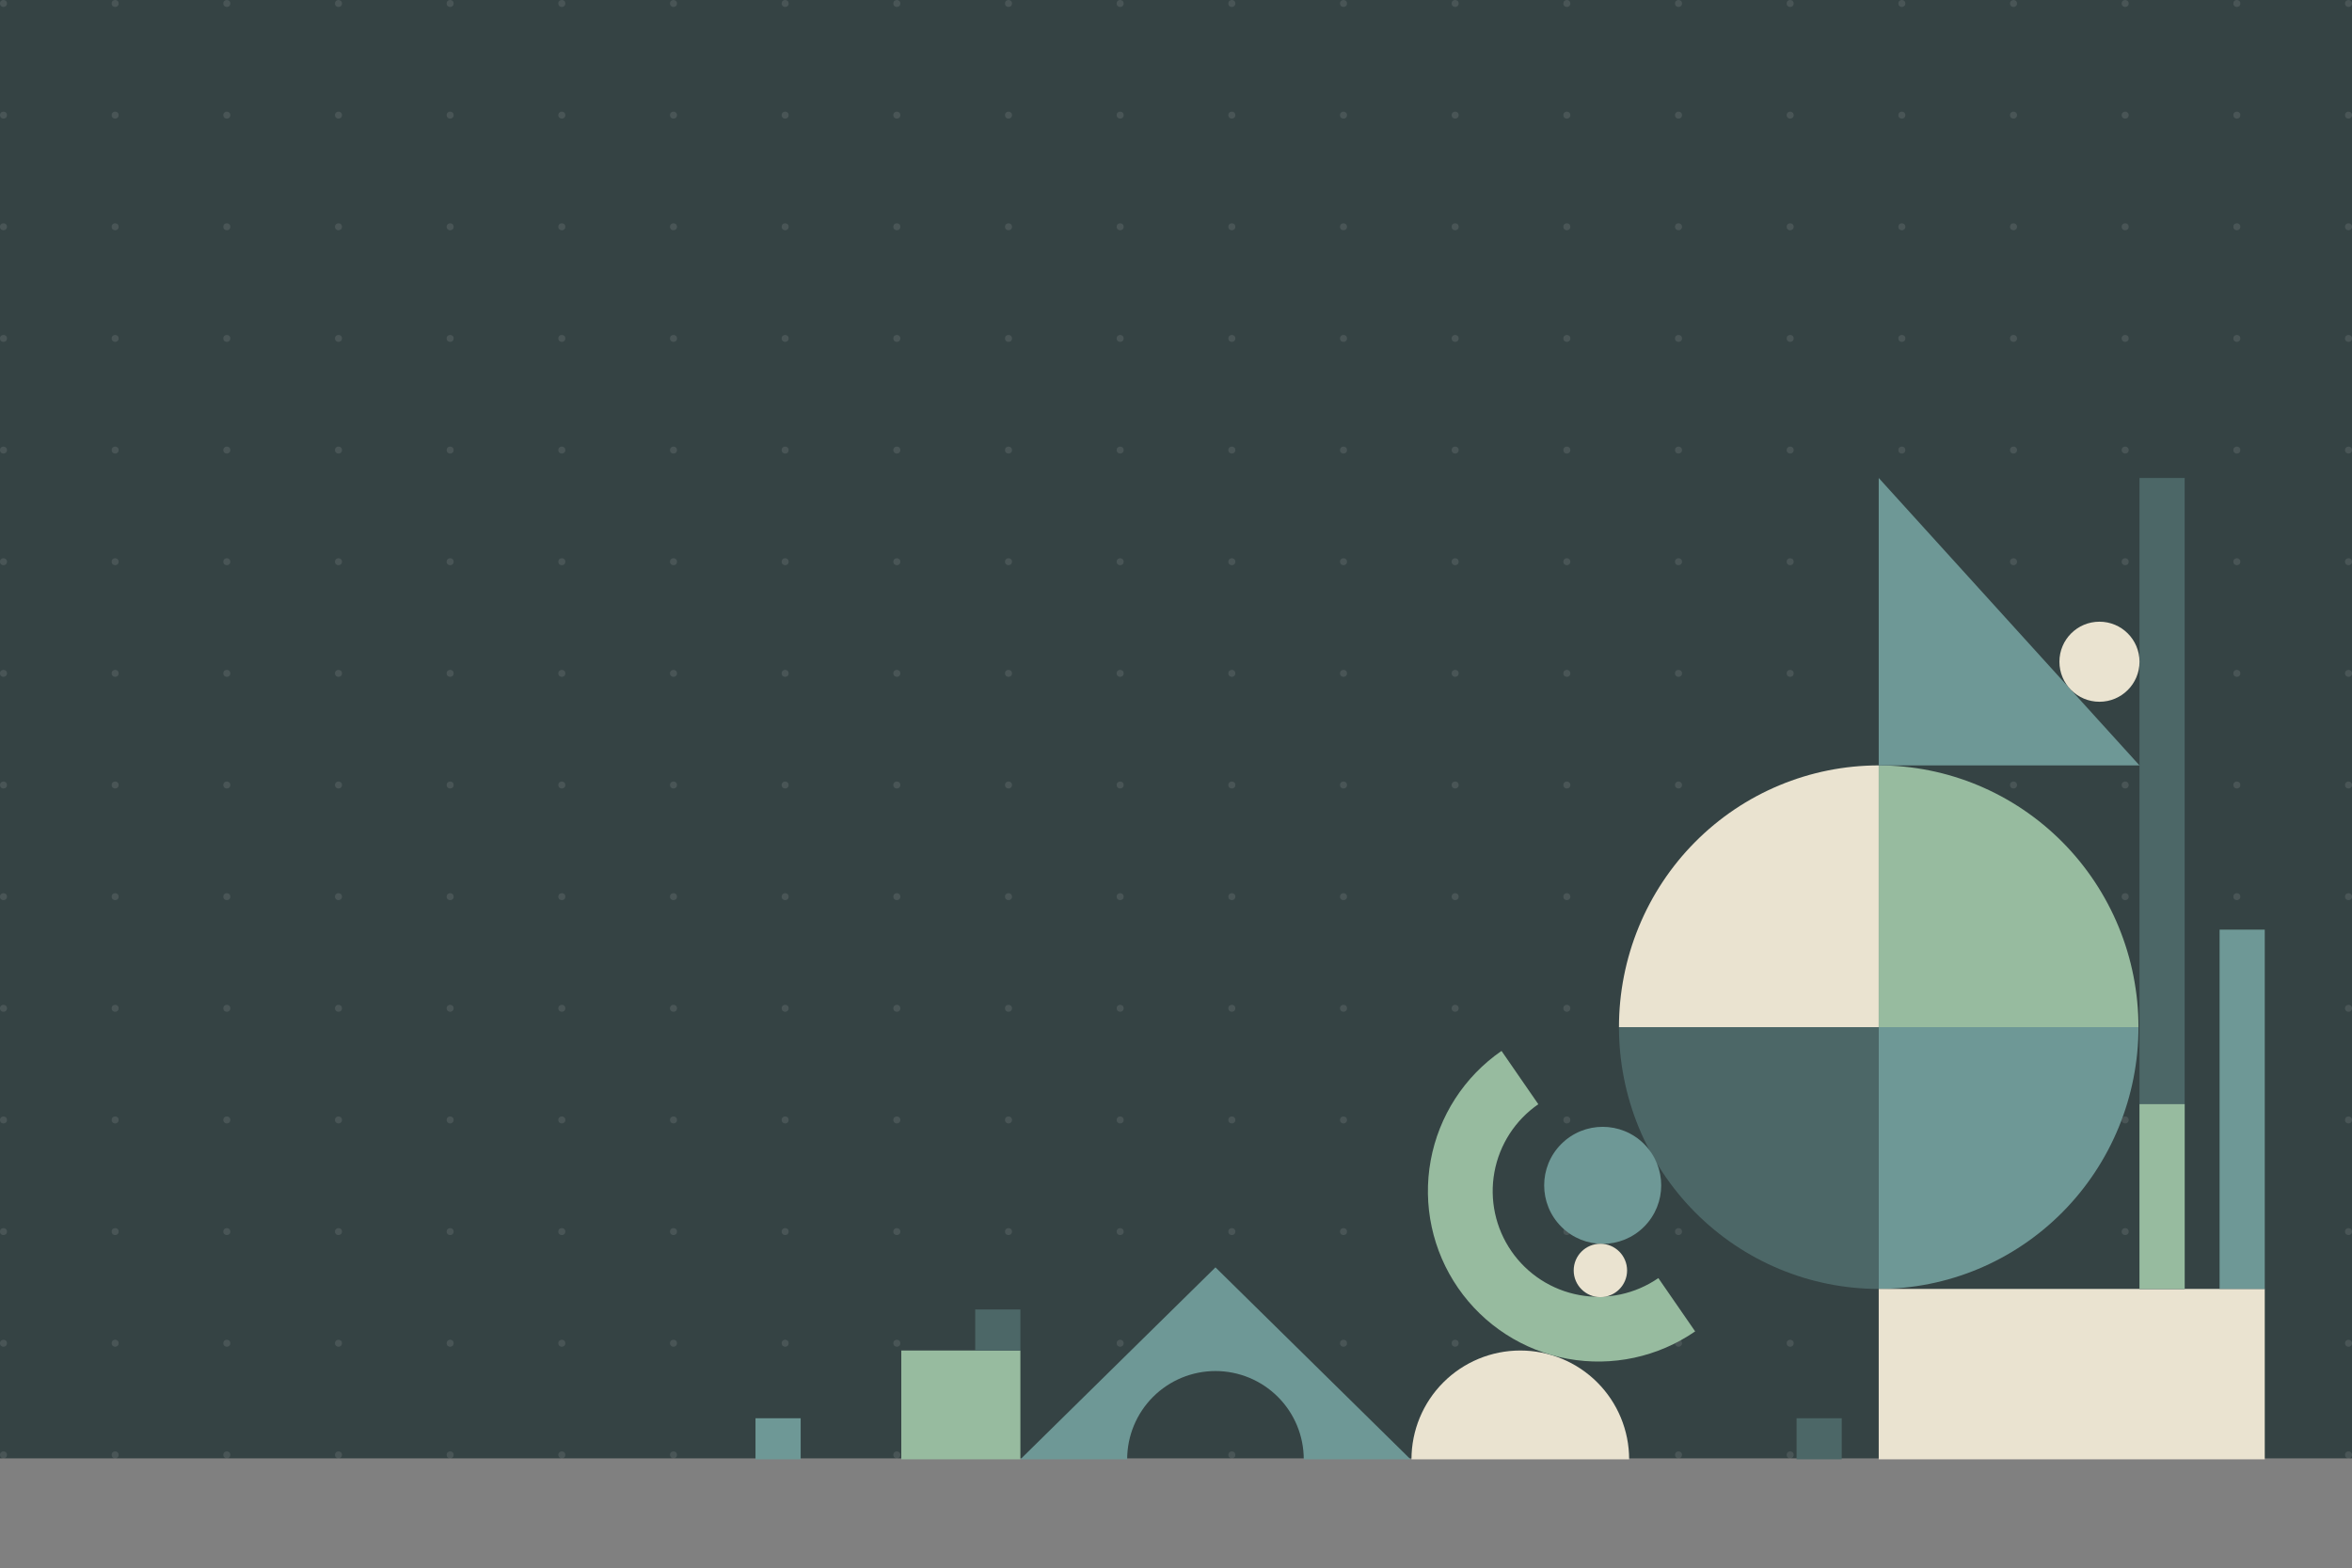 <svg width="1348" height="899" viewBox="0 0 1348 899" fill="none" xmlns="http://www.w3.org/2000/svg">
<rect x="0" y="0" width="1348" height="899" fill="#808080" stroke="none"/>
<rect width="1348" height="836" fill="#354344"/>
<circle cx="2" cy="2" r="2" fill="white" fill-opacity="0.1"/>
<circle cx="66" cy="2" r="2" fill="white" fill-opacity="0.1"/>
<circle cx="130" cy="2" r="2" fill="white" fill-opacity="0.1"/>
<circle cx="194" cy="2" r="2" fill="white" fill-opacity="0.1"/>
<circle cx="258" cy="2" r="2" fill="white" fill-opacity="0.1"/>
<circle cx="322" cy="2" r="2" fill="white" fill-opacity="0.1"/>
<circle cx="386" cy="2" r="2" fill="white" fill-opacity="0.1"/>
<circle cx="450" cy="2" r="2" fill="white" fill-opacity="0.1"/>
<circle cx="514" cy="2" r="2" fill="white" fill-opacity="0.1"/>
<circle cx="578" cy="2" r="2" fill="white" fill-opacity="0.1"/>
<circle cx="642" cy="2" r="2" fill="white" fill-opacity="0.1"/>
<circle cx="706" cy="2" r="2" fill="white" fill-opacity="0.1"/>
<circle cx="770" cy="2" r="2" fill="white" fill-opacity="0.1"/>
<circle cx="834" cy="2" r="2" fill="white" fill-opacity="0.1"/>
<circle cx="898" cy="2" r="2" fill="white" fill-opacity="0.1"/>
<circle cx="962" cy="2" r="2" fill="white" fill-opacity="0.1"/>
<circle cx="1026" cy="2" r="2" fill="white" fill-opacity="0.1"/>
<circle cx="1090" cy="2" r="2" fill="white" fill-opacity="0.1"/>
<circle cx="1154" cy="2" r="2" fill="white" fill-opacity="0.1"/>
<circle cx="1218" cy="2" r="2" fill="white" fill-opacity="0.1"/>
<circle cx="1282" cy="2" r="2" fill="white" fill-opacity="0.1"/>
<circle cx="1346" cy="2" r="2" fill="white" fill-opacity="0.1"/>
<circle cx="2" cy="66" r="2" fill="white" fill-opacity="0.1"/>
<circle cx="66" cy="66" r="2" fill="white" fill-opacity="0.1"/>
<circle cx="130" cy="66" r="2" fill="white" fill-opacity="0.1"/>
<circle cx="194" cy="66" r="2" fill="white" fill-opacity="0.1"/>
<circle cx="258" cy="66" r="2" fill="white" fill-opacity="0.1"/>
<circle cx="322" cy="66" r="2" fill="white" fill-opacity="0.1"/>
<circle cx="386" cy="66" r="2" fill="white" fill-opacity="0.1"/>
<circle cx="450" cy="66" r="2" fill="white" fill-opacity="0.1"/>
<circle cx="514" cy="66" r="2" fill="white" fill-opacity="0.1"/>
<circle cx="578" cy="66" r="2" fill="white" fill-opacity="0.1"/>
<circle cx="642" cy="66" r="2" fill="white" fill-opacity="0.1"/>
<circle cx="706" cy="66" r="2" fill="white" fill-opacity="0.1"/>
<circle cx="770" cy="66" r="2" fill="white" fill-opacity="0.1"/>
<circle cx="834" cy="66" r="2" fill="white" fill-opacity="0.1"/>
<circle cx="898" cy="66" r="2" fill="white" fill-opacity="0.1"/>
<circle cx="962" cy="66" r="2" fill="white" fill-opacity="0.1"/>
<circle cx="1026" cy="66" r="2" fill="white" fill-opacity="0.1"/>
<circle cx="1090" cy="66" r="2" fill="white" fill-opacity="0.1"/>
<circle cx="1154" cy="66" r="2" fill="white" fill-opacity="0.1"/>
<circle cx="1218" cy="66" r="2" fill="white" fill-opacity="0.1"/>
<circle cx="1282" cy="66" r="2" fill="white" fill-opacity="0.1"/>
<circle cx="1346" cy="66" r="2" fill="white" fill-opacity="0.1"/>
<circle cx="2" cy="130" r="2" fill="white" fill-opacity="0.1"/>
<circle cx="66" cy="130" r="2" fill="white" fill-opacity="0.1"/>
<circle cx="130" cy="130" r="2" fill="white" fill-opacity="0.1"/>
<circle cx="194" cy="130" r="2" fill="white" fill-opacity="0.1"/>
<circle cx="258" cy="130" r="2" fill="white" fill-opacity="0.1"/>
<circle cx="322" cy="130" r="2" fill="white" fill-opacity="0.1"/>
<circle cx="386" cy="130" r="2" fill="white" fill-opacity="0.1"/>
<circle cx="450" cy="130" r="2" fill="white" fill-opacity="0.1"/>
<circle cx="514" cy="130" r="2" fill="white" fill-opacity="0.1"/>
<circle cx="578" cy="130" r="2" fill="white" fill-opacity="0.1"/>
<circle cx="642" cy="130" r="2" fill="white" fill-opacity="0.1"/>
<circle cx="706" cy="130" r="2" fill="white" fill-opacity="0.1"/>
<circle cx="770" cy="130" r="2" fill="white" fill-opacity="0.1"/>
<circle cx="834" cy="130" r="2" fill="white" fill-opacity="0.1"/>
<circle cx="898" cy="130" r="2" fill="white" fill-opacity="0.1"/>
<circle cx="962" cy="130" r="2" fill="white" fill-opacity="0.1"/>
<circle cx="1026" cy="130" r="2" fill="white" fill-opacity="0.1"/>
<circle cx="1090" cy="130" r="2" fill="white" fill-opacity="0.1"/>
<circle cx="1154" cy="130" r="2" fill="white" fill-opacity="0.1"/>
<circle cx="1218" cy="130" r="2" fill="white" fill-opacity="0.1"/>
<circle cx="1282" cy="130" r="2" fill="white" fill-opacity="0.1"/>
<circle cx="1346" cy="130" r="2" fill="white" fill-opacity="0.1"/>
<circle cx="2" cy="194" r="2" fill="white" fill-opacity="0.1"/>
<circle cx="66" cy="194" r="2" fill="white" fill-opacity="0.1"/>
<circle cx="130" cy="194" r="2" fill="white" fill-opacity="0.1"/>
<circle cx="194" cy="194" r="2" fill="white" fill-opacity="0.1"/>
<circle cx="258" cy="194" r="2" fill="white" fill-opacity="0.1"/>
<circle cx="322" cy="194" r="2" fill="white" fill-opacity="0.1"/>
<circle cx="386" cy="194" r="2" fill="white" fill-opacity="0.1"/>
<circle cx="450" cy="194" r="2" fill="white" fill-opacity="0.1"/>
<circle cx="514" cy="194" r="2" fill="white" fill-opacity="0.1"/>
<circle cx="578" cy="194" r="2" fill="white" fill-opacity="0.1"/>
<circle cx="642" cy="194" r="2" fill="white" fill-opacity="0.1"/>
<circle cx="706" cy="194" r="2" fill="white" fill-opacity="0.1"/>
<circle cx="770" cy="194" r="2" fill="white" fill-opacity="0.1"/>
<circle cx="834" cy="194" r="2" fill="white" fill-opacity="0.1"/>
<circle cx="898" cy="194" r="2" fill="white" fill-opacity="0.1"/>
<circle cx="962" cy="194" r="2" fill="white" fill-opacity="0.1"/>
<circle cx="1026" cy="194" r="2" fill="white" fill-opacity="0.1"/>
<circle cx="1090" cy="194" r="2" fill="white" fill-opacity="0.1"/>
<circle cx="1154" cy="194" r="2" fill="white" fill-opacity="0.1"/>
<circle cx="1218" cy="194" r="2" fill="white" fill-opacity="0.1"/>
<circle cx="1282" cy="194" r="2" fill="white" fill-opacity="0.1"/>
<circle cx="1346" cy="194" r="2" fill="white" fill-opacity="0.1"/>
<circle cx="2" cy="258" r="2" fill="white" fill-opacity="0.1"/>
<circle cx="66" cy="258" r="2" fill="white" fill-opacity="0.1"/>
<circle cx="130" cy="258" r="2" fill="white" fill-opacity="0.1"/>
<circle cx="194" cy="258" r="2" fill="white" fill-opacity="0.1"/>
<circle cx="258" cy="258" r="2" fill="white" fill-opacity="0.1"/>
<circle cx="322" cy="258" r="2" fill="white" fill-opacity="0.1"/>
<circle cx="386" cy="258" r="2" fill="white" fill-opacity="0.1"/>
<circle cx="450" cy="258" r="2" fill="white" fill-opacity="0.1"/>
<circle cx="514" cy="258" r="2" fill="white" fill-opacity="0.1"/>
<circle cx="578" cy="258" r="2" fill="white" fill-opacity="0.1"/>
<circle cx="642" cy="258" r="2" fill="white" fill-opacity="0.1"/>
<circle cx="706" cy="258" r="2" fill="white" fill-opacity="0.1"/>
<circle cx="770" cy="258" r="2" fill="white" fill-opacity="0.1"/>
<circle cx="834" cy="258" r="2" fill="white" fill-opacity="0.1"/>
<circle cx="898" cy="258" r="2" fill="white" fill-opacity="0.1"/>
<circle cx="962" cy="258" r="2" fill="white" fill-opacity="0.1"/>
<circle cx="1026" cy="258" r="2" fill="white" fill-opacity="0.1"/>
<circle cx="1090" cy="258" r="2" fill="white" fill-opacity="0.1"/>
<circle cx="1154" cy="258" r="2" fill="white" fill-opacity="0.1"/>
<circle cx="1218" cy="258" r="2" fill="white" fill-opacity="0.1"/>
<circle cx="1282" cy="258" r="2" fill="white" fill-opacity="0.1"/>
<circle cx="1346" cy="258" r="2" fill="white" fill-opacity="0.1"/>
<circle cx="2" cy="322" r="2" fill="white" fill-opacity="0.1"/>
<circle cx="66" cy="322" r="2" fill="white" fill-opacity="0.1"/>
<circle cx="130" cy="322" r="2" fill="white" fill-opacity="0.1"/>
<circle cx="194" cy="322" r="2" fill="white" fill-opacity="0.1"/>
<circle cx="258" cy="322" r="2" fill="white" fill-opacity="0.1"/>
<circle cx="322" cy="322" r="2" fill="white" fill-opacity="0.1"/>
<circle cx="386" cy="322" r="2" fill="white" fill-opacity="0.1"/>
<circle cx="450" cy="322" r="2" fill="white" fill-opacity="0.1"/>
<circle cx="514" cy="322" r="2" fill="white" fill-opacity="0.1"/>
<circle cx="578" cy="322" r="2" fill="white" fill-opacity="0.1"/>
<circle cx="642" cy="322" r="2" fill="white" fill-opacity="0.1"/>
<circle cx="706" cy="322" r="2" fill="white" fill-opacity="0.1"/>
<circle cx="770" cy="322" r="2" fill="white" fill-opacity="0.1"/>
<circle cx="834" cy="322" r="2" fill="white" fill-opacity="0.1"/>
<circle cx="898" cy="322" r="2" fill="white" fill-opacity="0.1"/>
<circle cx="962" cy="322" r="2" fill="white" fill-opacity="0.1"/>
<circle cx="1026" cy="322" r="2" fill="white" fill-opacity="0.1"/>
<circle cx="1090" cy="322" r="2" fill="white" fill-opacity="0.1"/>
<circle cx="1154" cy="322" r="2" fill="white" fill-opacity="0.1"/>
<circle cx="1218" cy="322" r="2" fill="white" fill-opacity="0.1"/>
<circle cx="1282" cy="322" r="2" fill="white" fill-opacity="0.1"/>
<circle cx="1346" cy="322" r="2" fill="white" fill-opacity="0.1"/>
<circle cx="2" cy="386" r="2" fill="white" fill-opacity="0.1"/>
<circle cx="66" cy="386" r="2" fill="white" fill-opacity="0.1"/>
<circle cx="130" cy="386" r="2" fill="white" fill-opacity="0.1"/>
<circle cx="194" cy="386" r="2" fill="white" fill-opacity="0.1"/>
<circle cx="258" cy="386" r="2" fill="white" fill-opacity="0.1"/>
<circle cx="322" cy="386" r="2" fill="white" fill-opacity="0.1"/>
<circle cx="386" cy="386" r="2" fill="white" fill-opacity="0.1"/>
<circle cx="450" cy="386" r="2" fill="white" fill-opacity="0.1"/>
<circle cx="514" cy="386" r="2" fill="white" fill-opacity="0.1"/>
<circle cx="578" cy="386" r="2" fill="white" fill-opacity="0.1"/>
<circle cx="642" cy="386" r="2" fill="white" fill-opacity="0.1"/>
<circle cx="706" cy="386" r="2" fill="white" fill-opacity="0.1"/>
<circle cx="770" cy="386" r="2" fill="white" fill-opacity="0.1"/>
<circle cx="834" cy="386" r="2" fill="white" fill-opacity="0.1"/>
<circle cx="898" cy="386" r="2" fill="white" fill-opacity="0.1"/>
<circle cx="962" cy="386" r="2" fill="white" fill-opacity="0.1"/>
<circle cx="1026" cy="386" r="2" fill="white" fill-opacity="0.1"/>
<circle cx="1090" cy="386" r="2" fill="white" fill-opacity="0.1"/>
<circle cx="1154" cy="386" r="2" fill="white" fill-opacity="0.1"/>
<circle cx="1218" cy="386" r="2" fill="white" fill-opacity="0.1"/>
<circle cx="1282" cy="386" r="2" fill="white" fill-opacity="0.1"/>
<circle cx="1346" cy="386" r="2" fill="white" fill-opacity="0.1"/>
<circle cx="2" cy="450" r="2" fill="white" fill-opacity="0.1"/>
<circle cx="66" cy="450" r="2" fill="white" fill-opacity="0.1"/>
<circle cx="130" cy="450" r="2" fill="white" fill-opacity="0.1"/>
<circle cx="194" cy="450" r="2" fill="white" fill-opacity="0.1"/>
<circle cx="258" cy="450" r="2" fill="white" fill-opacity="0.1"/>
<circle cx="322" cy="450" r="2" fill="white" fill-opacity="0.1"/>
<circle cx="386" cy="450" r="2" fill="white" fill-opacity="0.1"/>
<circle cx="450" cy="450" r="2" fill="white" fill-opacity="0.1"/>
<circle cx="514" cy="450" r="2" fill="white" fill-opacity="0.1"/>
<circle cx="578" cy="450" r="2" fill="white" fill-opacity="0.1"/>
<circle cx="642" cy="450" r="2" fill="white" fill-opacity="0.1"/>
<circle cx="706" cy="450" r="2" fill="white" fill-opacity="0.1"/>
<circle cx="770" cy="450" r="2" fill="white" fill-opacity="0.1"/>
<circle cx="834" cy="450" r="2" fill="white" fill-opacity="0.1"/>
<circle cx="898" cy="450" r="2" fill="white" fill-opacity="0.1"/>
<circle cx="962" cy="450" r="2" fill="white" fill-opacity="0.1"/>
<circle cx="1026" cy="450" r="2" fill="white" fill-opacity="0.1"/>
<circle cx="1090" cy="450" r="2" fill="white" fill-opacity="0.1"/>
<circle cx="1154" cy="450" r="2" fill="white" fill-opacity="0.1"/>
<circle cx="1218" cy="450" r="2" fill="white" fill-opacity="0.1"/>
<circle cx="1282" cy="450" r="2" fill="white" fill-opacity="0.1"/>
<circle cx="1346" cy="450" r="2" fill="white" fill-opacity="0.1"/>
<circle cx="2" cy="514" r="2" fill="white" fill-opacity="0.1"/>
<circle cx="66" cy="514" r="2" fill="white" fill-opacity="0.1"/>
<circle cx="130" cy="514" r="2" fill="white" fill-opacity="0.1"/>
<circle cx="194" cy="514" r="2" fill="white" fill-opacity="0.1"/>
<circle cx="258" cy="514" r="2" fill="white" fill-opacity="0.1"/>
<circle cx="322" cy="514" r="2" fill="white" fill-opacity="0.1"/>
<circle cx="386" cy="514" r="2" fill="white" fill-opacity="0.1"/>
<circle cx="450" cy="514" r="2" fill="white" fill-opacity="0.1"/>
<circle cx="514" cy="514" r="2" fill="white" fill-opacity="0.1"/>
<circle cx="578" cy="514" r="2" fill="white" fill-opacity="0.1"/>
<circle cx="642" cy="514" r="2" fill="white" fill-opacity="0.1"/>
<circle cx="706" cy="514" r="2" fill="white" fill-opacity="0.1"/>
<circle cx="770" cy="514" r="2" fill="white" fill-opacity="0.1"/>
<circle cx="834" cy="514" r="2" fill="white" fill-opacity="0.1"/>
<circle cx="898" cy="514" r="2" fill="white" fill-opacity="0.1"/>
<circle cx="962" cy="514" r="2" fill="white" fill-opacity="0.1"/>
<circle cx="1026" cy="514" r="2" fill="white" fill-opacity="0.1"/>
<circle cx="1090" cy="514" r="2" fill="white" fill-opacity="0.1"/>
<circle cx="1154" cy="514" r="2" fill="white" fill-opacity="0.1"/>
<circle cx="1218" cy="514" r="2" fill="white" fill-opacity="0.1"/>
<circle cx="1282" cy="514" r="2" fill="white" fill-opacity="0.1"/>
<circle cx="1346" cy="514" r="2" fill="white" fill-opacity="0.1"/>
<circle cx="2" cy="578" r="2" fill="white" fill-opacity="0.1"/>
<circle cx="66" cy="578" r="2" fill="white" fill-opacity="0.1"/>
<circle cx="130" cy="578" r="2" fill="white" fill-opacity="0.1"/>
<circle cx="194" cy="578" r="2" fill="white" fill-opacity="0.1"/>
<circle cx="258" cy="578" r="2" fill="white" fill-opacity="0.1"/>
<circle cx="322" cy="578" r="2" fill="white" fill-opacity="0.1"/>
<circle cx="386" cy="578" r="2" fill="white" fill-opacity="0.1"/>
<circle cx="450" cy="578" r="2" fill="white" fill-opacity="0.1"/>
<circle cx="514" cy="578" r="2" fill="white" fill-opacity="0.1"/>
<circle cx="578" cy="578" r="2" fill="white" fill-opacity="0.1"/>
<circle cx="642" cy="578" r="2" fill="white" fill-opacity="0.1"/>
<circle cx="706" cy="578" r="2" fill="white" fill-opacity="0.1"/>
<circle cx="770" cy="578" r="2" fill="white" fill-opacity="0.1"/>
<circle cx="834" cy="578" r="2" fill="white" fill-opacity="0.1"/>
<circle cx="898" cy="578" r="2" fill="white" fill-opacity="0.1"/>
<circle cx="962" cy="578" r="2" fill="white" fill-opacity="0.1"/>
<circle cx="1026" cy="578" r="2" fill="white" fill-opacity="0.1"/>
<circle cx="1090" cy="578" r="2" fill="white" fill-opacity="0.1"/>
<circle cx="1154" cy="578" r="2" fill="white" fill-opacity="0.1"/>
<circle cx="1218" cy="578" r="2" fill="white" fill-opacity="0.1"/>
<circle cx="1282" cy="578" r="2" fill="white" fill-opacity="0.1"/>
<circle cx="1346" cy="578" r="2" fill="white" fill-opacity="0.1"/>
<circle cx="2" cy="642" r="2" fill="white" fill-opacity="0.1"/>
<circle cx="66" cy="642" r="2" fill="white" fill-opacity="0.1"/>
<circle cx="130" cy="642" r="2" fill="white" fill-opacity="0.1"/>
<circle cx="194" cy="642" r="2" fill="white" fill-opacity="0.1"/>
<circle cx="258" cy="642" r="2" fill="white" fill-opacity="0.1"/>
<circle cx="322" cy="642" r="2" fill="white" fill-opacity="0.1"/>
<circle cx="386" cy="642" r="2" fill="white" fill-opacity="0.1"/>
<circle cx="450" cy="642" r="2" fill="white" fill-opacity="0.1"/>
<circle cx="514" cy="642" r="2" fill="white" fill-opacity="0.1"/>
<circle cx="578" cy="642" r="2" fill="white" fill-opacity="0.1"/>
<circle cx="642" cy="642" r="2" fill="white" fill-opacity="0.1"/>
<circle cx="706" cy="642" r="2" fill="white" fill-opacity="0.1"/>
<circle cx="770" cy="642" r="2" fill="white" fill-opacity="0.1"/>
<circle cx="834" cy="642" r="2" fill="white" fill-opacity="0.1"/>
<circle cx="898" cy="642" r="2" fill="white" fill-opacity="0.1"/>
<circle cx="962" cy="642" r="2" fill="white" fill-opacity="0.1"/>
<circle cx="1026" cy="642" r="2" fill="white" fill-opacity="0.1"/>
<circle cx="1090" cy="642" r="2" fill="white" fill-opacity="0.1"/>
<circle cx="1154" cy="642" r="2" fill="white" fill-opacity="0.1"/>
<circle cx="1218" cy="642" r="2" fill="white" fill-opacity="0.1"/>
<circle cx="1282" cy="642" r="2" fill="white" fill-opacity="0.1"/>
<circle cx="1346" cy="642" r="2" fill="white" fill-opacity="0.1"/>
<circle cx="2" cy="706" r="2" fill="white" fill-opacity="0.1"/>
<circle cx="66" cy="706" r="2" fill="white" fill-opacity="0.1"/>
<circle cx="130" cy="706" r="2" fill="white" fill-opacity="0.1"/>
<circle cx="194" cy="706" r="2" fill="white" fill-opacity="0.1"/>
<circle cx="258" cy="706" r="2" fill="white" fill-opacity="0.1"/>
<circle cx="322" cy="706" r="2" fill="white" fill-opacity="0.1"/>
<circle cx="386" cy="706" r="2" fill="white" fill-opacity="0.1"/>
<circle cx="450" cy="706" r="2" fill="white" fill-opacity="0.1"/>
<circle cx="514" cy="706" r="2" fill="white" fill-opacity="0.1"/>
<circle cx="578" cy="706" r="2" fill="white" fill-opacity="0.1"/>
<circle cx="642" cy="706" r="2" fill="white" fill-opacity="0.1"/>
<circle cx="706" cy="706" r="2" fill="white" fill-opacity="0.1"/>
<circle cx="770" cy="706" r="2" fill="white" fill-opacity="0.1"/>
<circle cx="834" cy="706" r="2" fill="white" fill-opacity="0.1"/>
<circle cx="898" cy="706" r="2" fill="white" fill-opacity="0.1"/>
<circle cx="962" cy="706" r="2" fill="white" fill-opacity="0.1"/>
<circle cx="1026" cy="706" r="2" fill="white" fill-opacity="0.1"/>
<circle cx="1090" cy="706" r="2" fill="white" fill-opacity="0.1"/>
<circle cx="1154" cy="706" r="2" fill="white" fill-opacity="0.1"/>
<circle cx="1218" cy="706" r="2" fill="white" fill-opacity="0.1"/>
<circle cx="1282" cy="706" r="2" fill="white" fill-opacity="0.1"/>
<circle cx="1346" cy="706" r="2" fill="white" fill-opacity="0.1"/>
<circle cx="2" cy="770" r="2" fill="white" fill-opacity="0.1"/>
<circle cx="66" cy="770" r="2" fill="white" fill-opacity="0.1"/>
<circle cx="130" cy="770" r="2" fill="white" fill-opacity="0.1"/>
<circle cx="194" cy="770" r="2" fill="white" fill-opacity="0.1"/>
<circle cx="258" cy="770" r="2" fill="white" fill-opacity="0.1"/>
<circle cx="322" cy="770" r="2" fill="white" fill-opacity="0.1"/>
<circle cx="386" cy="770" r="2" fill="white" fill-opacity="0.1"/>
<circle cx="450" cy="770" r="2" fill="white" fill-opacity="0.1"/>
<circle cx="514" cy="770" r="2" fill="white" fill-opacity="0.1"/>
<circle cx="578" cy="770" r="2" fill="white" fill-opacity="0.1"/>
<circle cx="642" cy="770" r="2" fill="white" fill-opacity="0.1"/>
<circle cx="706" cy="770" r="2" fill="white" fill-opacity="0.1"/>
<circle cx="770" cy="770" r="2" fill="white" fill-opacity="0.1"/>
<circle cx="834" cy="770" r="2" fill="white" fill-opacity="0.1"/>
<circle cx="898" cy="770" r="2" fill="white" fill-opacity="0.1"/>
<circle cx="962" cy="770" r="2" fill="white" fill-opacity="0.1"/>
<circle cx="1026" cy="770" r="2" fill="white" fill-opacity="0.1"/>
<circle cx="1090" cy="770" r="2" fill="white" fill-opacity="0.1"/>
<circle cx="1154" cy="770" r="2" fill="white" fill-opacity="0.1"/>
<circle cx="1218" cy="770" r="2" fill="white" fill-opacity="0.1"/>
<circle cx="1282" cy="770" r="2" fill="white" fill-opacity="0.1"/>
<circle cx="1346" cy="770" r="2" fill="white" fill-opacity="0.1"/>
<circle cx="2" cy="834" r="2" fill="white" fill-opacity="0.1"/>
<circle cx="66" cy="834" r="2" fill="white" fill-opacity="0.1"/>
<circle cx="130" cy="834" r="2" fill="white" fill-opacity="0.1"/>
<circle cx="194" cy="834" r="2" fill="white" fill-opacity="0.1"/>
<circle cx="258" cy="834" r="2" fill="white" fill-opacity="0.1"/>
<circle cx="322" cy="834" r="2" fill="white" fill-opacity="0.1"/>
<circle cx="386" cy="834" r="2" fill="white" fill-opacity="0.1"/>
<circle cx="450" cy="834" r="2" fill="white" fill-opacity="0.1"/>
<circle cx="514" cy="834" r="2" fill="white" fill-opacity="0.1"/>
<circle cx="578" cy="834" r="2" fill="white" fill-opacity="0.1"/>
<circle cx="642" cy="834" r="2" fill="white" fill-opacity="0.1"/>
<circle cx="706" cy="834" r="2" fill="white" fill-opacity="0.1"/>
<circle cx="770" cy="834" r="2" fill="white" fill-opacity="0.1"/>
<circle cx="834" cy="834" r="2" fill="white" fill-opacity="0.1"/>
<circle cx="898" cy="834" r="2" fill="white" fill-opacity="0.1"/>
<circle cx="962" cy="834" r="2" fill="white" fill-opacity="0.1"/>
<circle cx="1026" cy="834" r="2" fill="white" fill-opacity="0.1"/>
<circle cx="1090" cy="834" r="2" fill="white" fill-opacity="0.1"/>
<circle cx="1154" cy="834" r="2" fill="white" fill-opacity="0.1"/>
<circle cx="1218" cy="834" r="2" fill="white" fill-opacity="0.1"/>
<circle cx="1282" cy="834" r="2" fill="white" fill-opacity="0.1"/>
<circle cx="1346" cy="834" r="2" fill="white" fill-opacity="0.1"/>
<path d="M808.958 836.544C808.958 820.002 815.53 804.137 827.227 792.439C838.925 780.742 854.79 774.17 871.333 774.17C887.875 774.17 903.74 780.742 915.438 792.439C927.135 804.137 933.707 820.002 933.707 836.544L871.333 836.544L808.958 836.544Z" fill="#EAE3D0"/>
<path d="M971.542 763.211C950.221 777.927 923.927 783.571 898.445 778.901C872.963 774.231 850.38 759.629 835.664 738.309C820.948 716.988 815.304 690.694 819.974 665.212C824.644 639.73 839.246 617.147 860.567 602.431L881.658 632.988C868.441 642.11 859.39 656.109 856.495 671.906C853.6 687.702 857.099 704.001 866.221 717.217C875.343 730.434 889.343 739.485 905.139 742.38C920.935 745.275 937.234 741.777 950.45 732.654L971.542 763.211Z" fill="#97BB9F"/>
<path fill-rule="evenodd" clip-rule="evenodd" d="M696.619 726.507L584.816 836.544L646.013 836.544C646.013 823.123 651.345 810.251 660.835 800.761C670.326 791.27 683.198 785.939 696.619 785.939C710.04 785.939 722.912 791.27 732.402 800.761C741.893 810.251 747.224 823.123 747.224 836.544L696.619 836.544H808.422L696.619 726.507Z" fill="#6E9896"/>
<path d="M927.874 588.813C927.874 608.518 931.725 628.03 939.207 646.235C946.688 664.44 957.654 680.982 971.478 694.915C985.303 708.849 1001.71 719.901 1019.78 727.442C1037.84 734.983 1057.2 738.864 1076.75 738.864L1076.75 588.813L927.874 588.813Z" fill="#4C6767"/>
<path d="M1076.75 738.864C1096.3 738.864 1115.66 734.983 1133.72 727.442C1151.78 719.901 1168.19 708.849 1182.02 694.915C1195.84 680.982 1206.81 664.44 1214.29 646.235C1221.77 628.03 1225.62 608.518 1225.62 588.813H1076.75L1076.75 738.864Z" fill="#6E9896"/>
<path d="M1225.62 588.813C1225.62 569.108 1221.77 549.596 1214.29 531.391C1206.81 513.186 1195.84 496.644 1182.02 482.711C1168.19 468.777 1151.78 457.725 1133.72 450.184C1115.66 442.643 1096.3 438.762 1076.75 438.762L1076.75 588.813H1225.62Z" fill="#97BB9F"/>
<path d="M1076.75 438.762C1057.2 438.762 1037.84 442.643 1019.78 450.184C1001.71 457.725 985.303 468.777 971.478 482.711C957.654 496.644 946.688 513.186 939.207 531.391C931.725 549.596 927.874 569.108 927.874 588.813L1076.75 588.813L1076.75 438.762Z" fill="#EAE3D0"/>
<ellipse cx="918.55" cy="679.492" rx="33.541" ry="33.541" transform="rotate(135 918.55 679.492)" fill="#6E9896"/>
<rect x="1076.75" y="738.864" width="221.252" height="97.68" fill="#EAE3D0"/>
<ellipse cx="917.231" cy="728.272" rx="15.299" ry="15.299" transform="rotate(90 917.231 728.272)" fill="#EAE3D0"/>
<rect x="516.558" y="774.17" width="68.258" height="62.374" fill="#97BB9F"/>
<rect x="1226.21" y="274" width="25.891" height="464.864" fill="#4C6767"/>
<rect x="1226.21" y="632.946" width="25.891" height="105.918" fill="#97BB9F"/>
<rect x="1272.11" y="532.912" width="25.891" height="205.952" fill="#6E9896"/>
<rect x="558.925" y="750.633" width="25.891" height="23.537" fill="#4C6767"/>
<rect x="433" y="813.007" width="25.891" height="23.537" fill="#6E9896"/>
<rect x="1029.67" y="813.007" width="25.891" height="23.537" fill="#4C6767"/>
<path d="M1076.75 438.762H1226.21L1076.75 274V438.762Z" fill="#6E9896"/>
<circle cx="1203.26" cy="379.33" r="22.949" transform="rotate(90 1203.26 379.33)" fill="#EAE3D0"/>
</svg>
